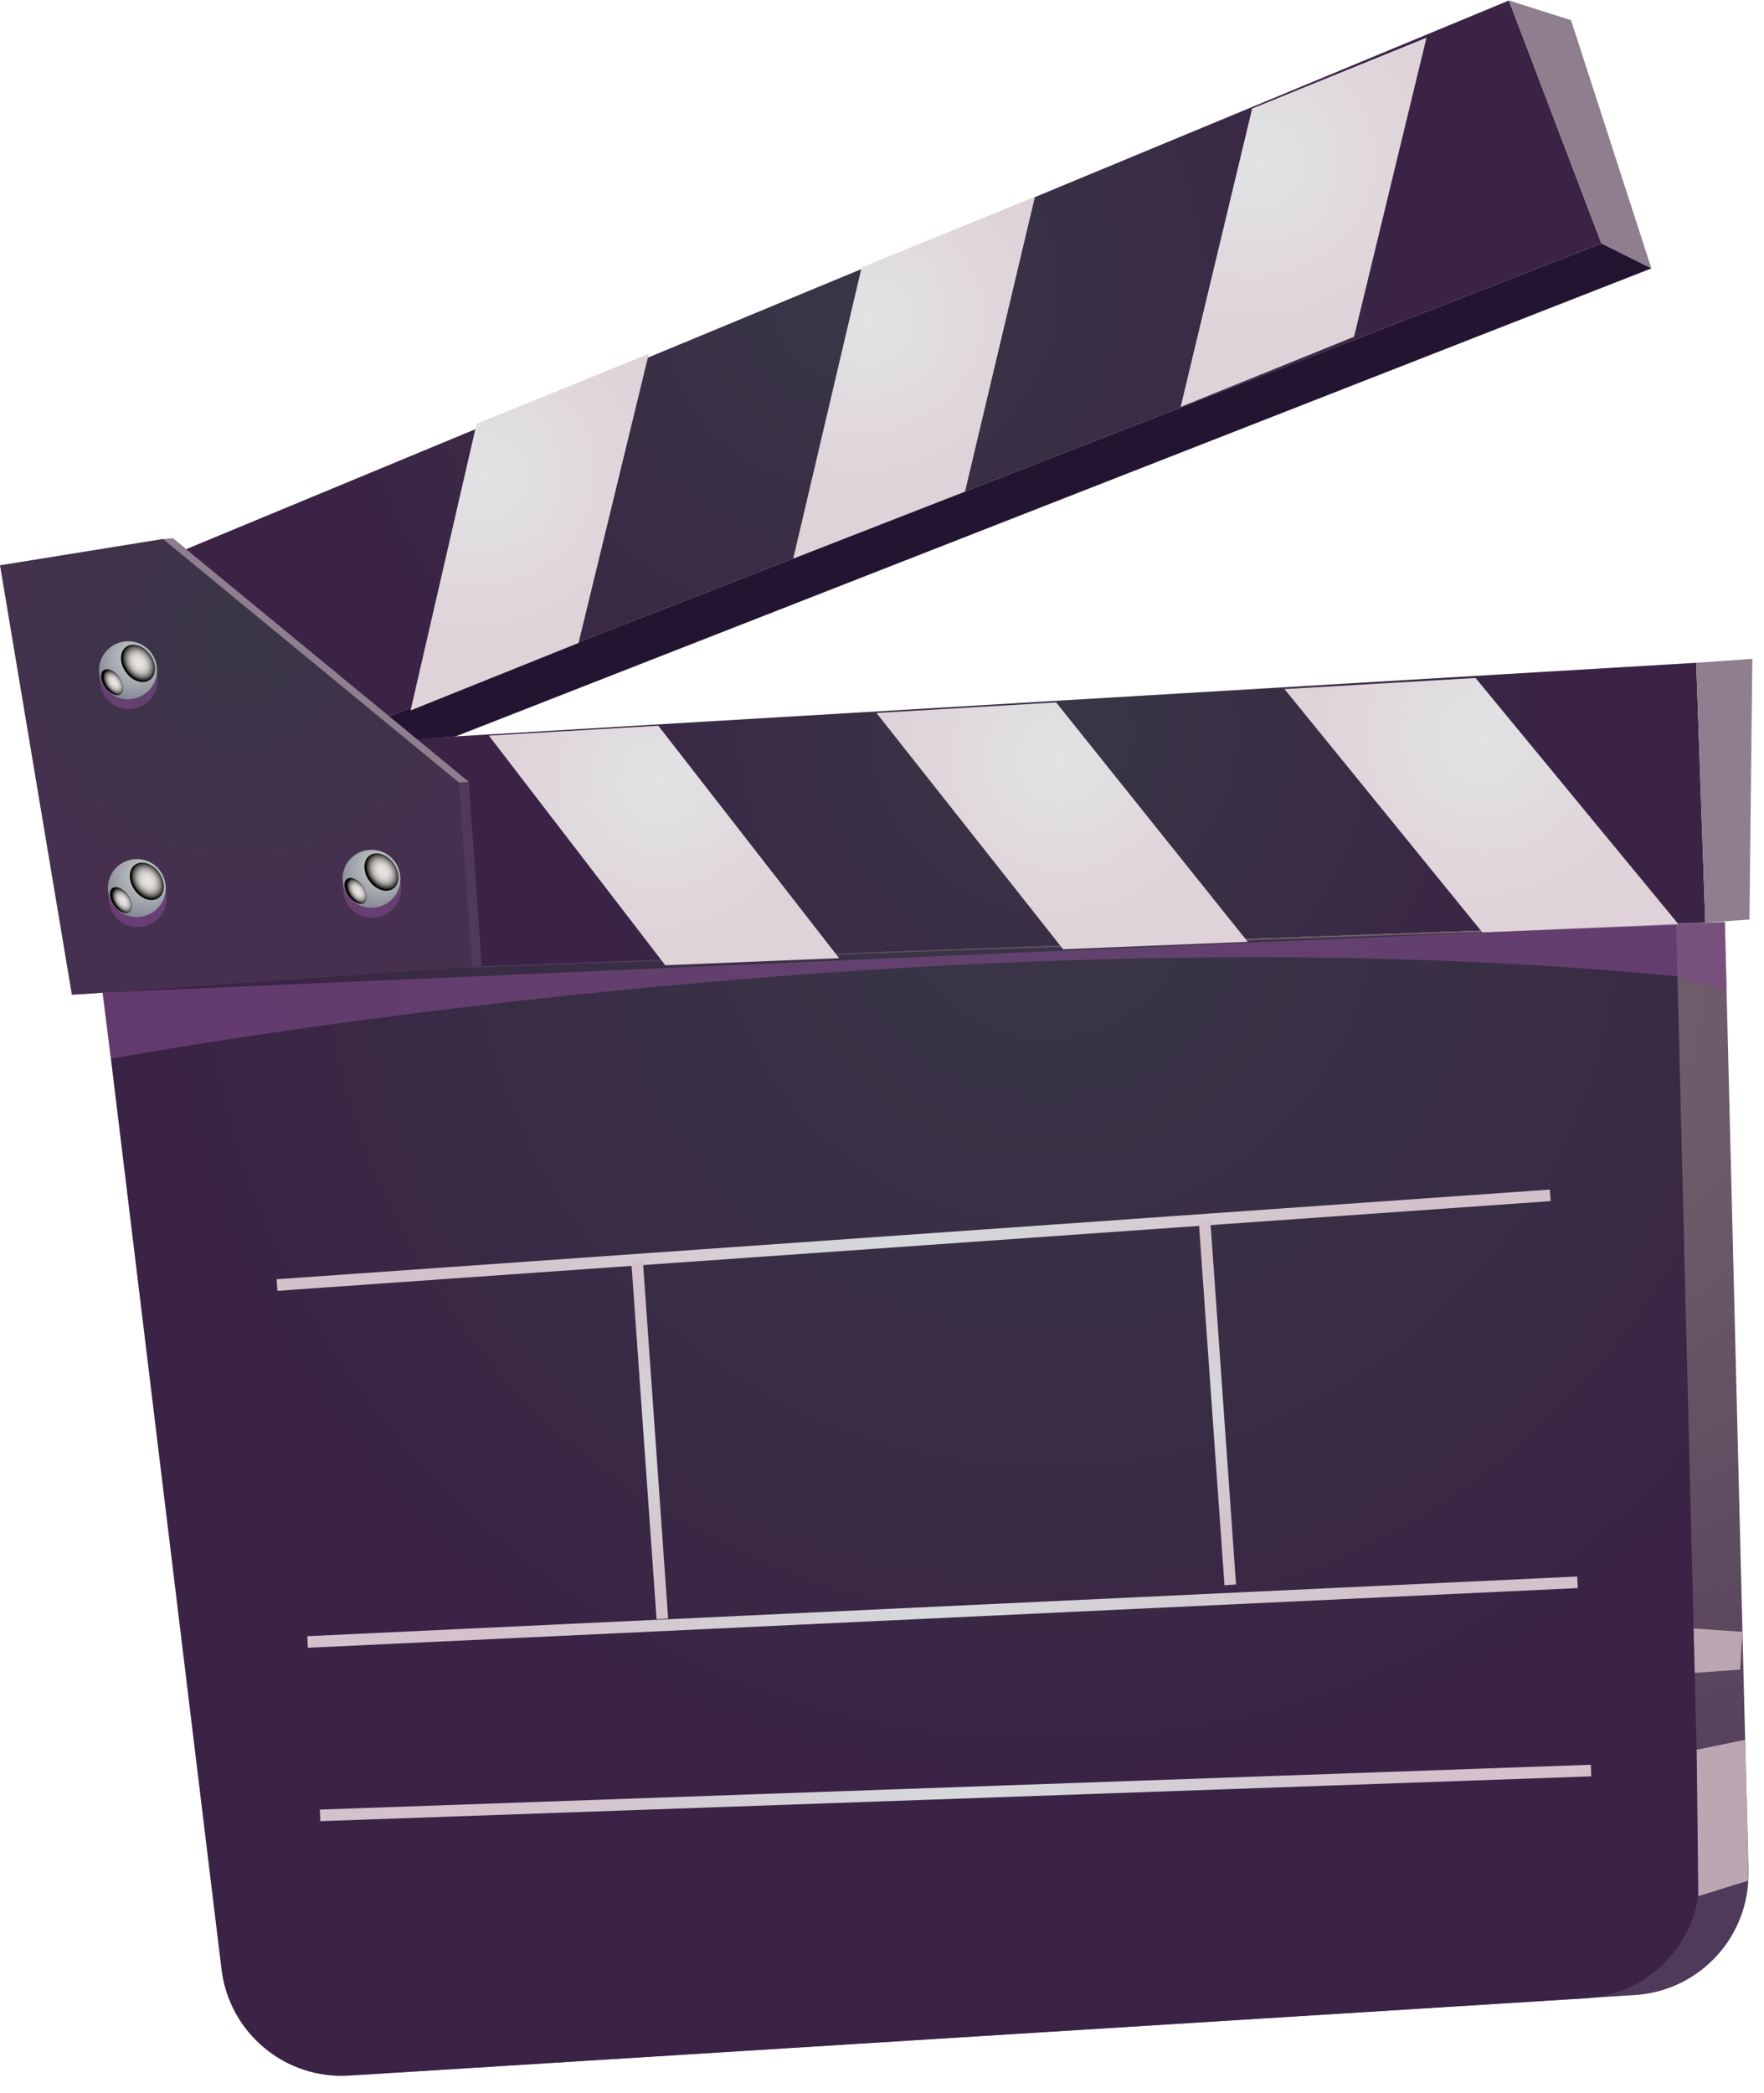 <svg width="102" height="121" viewBox="0 0 102 121" fill="none" xmlns="http://www.w3.org/2000/svg">
<g id="Frame" clip-path="url(#clip0_204_2070)">
<g id="Group">
<g id="Modo de isolamento">
<g id="Group_2">
<path id="Vector" fill-rule="evenodd" clip-rule="evenodd" d="M19.25 42.671L92.599 14.077L87.25 0.028L9.504 32.275L19.25 42.671Z" fill="url(#paint0_radial_204_2070)"/>
<path id="Vector_2" fill-rule="evenodd" clip-rule="evenodd" d="M92.599 14.077L95.488 15.518L90.843 1.167L87.25 0.028L92.599 14.077Z" fill="#8F7F8E"/>
<path id="Vector_3" fill-rule="evenodd" clip-rule="evenodd" d="M8.68 56.506L15.624 113.674C16.073 117.353 19.311 120.048 23.011 119.82L94.536 115.349C98.29 115.115 101.192 111.951 101.098 108.191L99.737 53.308L8.68 56.506Z" fill="url(#paint1_radial_204_2070)"/>
<path id="Vector_4" fill-rule="evenodd" clip-rule="evenodd" d="M5.865 56.7L12.809 113.868C13.258 117.548 16.495 120.242 20.195 120.008L91.721 115.537C95.474 115.302 98.377 112.139 98.283 108.378L96.922 53.496L5.865 56.693V56.7Z" fill="url(#paint2_radial_204_2070)"/>
<path id="Vector_5" fill-rule="evenodd" clip-rule="evenodd" d="M27.294 55.882L98.605 53.342L98.082 38.321L21.932 42.839L27.294 55.882Z" fill="url(#paint3_radial_204_2070)"/>
<path id="Vector_6" fill-rule="evenodd" clip-rule="evenodd" d="M98.605 53.342L101.159 53.168L101.326 38.093L98.082 38.321L98.605 53.342Z" fill="#8F7F8E"/>
<path id="Vector_7" fill-rule="evenodd" clip-rule="evenodd" d="M26.349 42.577L95.488 15.518L92.599 14.077L21.844 41.659L23.218 42.798L26.349 42.577Z" fill="#231431"/>
<path id="Vector_8" fill-rule="evenodd" clip-rule="evenodd" d="M4.719 57.477L0.563 32.65L9.994 31.122L27.106 45.205L27.857 55.842L4.719 57.477Z" fill="url(#paint4_radial_204_2070)"/>
<path id="Vector_9" fill-rule="evenodd" clip-rule="evenodd" d="M4.156 57.518L0 32.684L9.424 31.162L26.543 45.245L27.294 55.882L4.156 57.518Z" fill="url(#paint5_radial_204_2070)"/>
<g id="Group_3">
<path id="Vector_10" fill-rule="evenodd" clip-rule="evenodd" d="M48.521 55.4L38.467 55.808L28.266 42.53L38.065 41.96L48.521 55.4Z" fill="url(#paint6_radial_204_2070)"/>
<path id="Vector_11" fill-rule="evenodd" clip-rule="evenodd" d="M72.149 54.455L61.471 54.883L50.68 41.223L61.069 40.613L72.149 54.455Z" fill="url(#paint7_radial_204_2070)"/>
<path id="Vector_12" fill-rule="evenodd" clip-rule="evenodd" d="M97.07 53.456L85.715 53.912L74.273 39.842L85.32 39.199L97.07 53.456Z" fill="url(#paint8_radial_204_2070)"/>
</g>
<g id="Group_4">
<path id="Vector_13" fill-rule="evenodd" clip-rule="evenodd" d="M68.268 23.528L78.295 19.473L82.484 2.179L72.403 6.275L68.268 23.528Z" fill="url(#paint9_radial_204_2070)"/>
<path id="Vector_14" fill-rule="evenodd" clip-rule="evenodd" d="M45.867 32.295L55.801 28.421L59.843 11.382L49.822 15.458L45.867 32.295Z" fill="url(#paint10_radial_204_2070)"/>
<path id="Vector_15" fill-rule="evenodd" clip-rule="evenodd" d="M23.741 41.076L33.453 37.175L37.515 20.458L27.555 24.506L23.741 41.076Z" fill="url(#paint11_radial_204_2070)"/>
</g>
<g id="Vector_16" style="mix-blend-mode:multiply" opacity="0.6">
<path fill-rule="evenodd" clip-rule="evenodd" d="M6.414 61.218C6.414 61.218 54.158 52.283 97.002 56.452L99.838 57.256L99.737 53.301L5.912 57.39L6.414 61.218Z" fill="#7F4A89"/>
</g>
<g id="Group_5">
<g id="Vector_17" style="mix-blend-mode:multiply" opacity="0.6">
<path fill-rule="evenodd" clip-rule="evenodd" d="M23.191 51.271C23.259 52.196 22.561 52.993 21.636 53.06C20.711 53.127 19.914 52.43 19.847 51.505C19.78 50.58 20.477 49.783 21.402 49.716C22.327 49.649 23.124 50.346 23.191 51.271Z" fill="#7F4A89"/>
</g>
<path id="Vector_18" fill-rule="evenodd" clip-rule="evenodd" d="M23.151 50.694C23.218 51.619 22.521 52.417 21.596 52.484C20.671 52.551 19.874 51.854 19.807 50.929C19.74 50.004 20.437 49.206 21.362 49.139C22.287 49.072 23.084 49.769 23.151 50.694Z" fill="url(#paint12_radial_204_2070)"/>
<path id="Vector_19" style="mix-blend-mode:screen" fill-rule="evenodd" clip-rule="evenodd" d="M22.756 49.91C23.138 50.433 23.131 51.09 22.743 51.371C22.354 51.653 21.73 51.458 21.355 50.929C20.973 50.406 20.98 49.749 21.369 49.468C21.757 49.186 22.381 49.38 22.756 49.91Z" fill="url(#paint13_radial_204_2070)"/>
<path id="Vector_20" style="mix-blend-mode:screen" fill-rule="evenodd" clip-rule="evenodd" d="M20.966 51.21C21.241 51.593 21.281 52.028 21.06 52.196C20.839 52.357 20.43 52.182 20.155 51.807C19.88 51.425 19.84 50.989 20.061 50.822C20.283 50.661 20.692 50.835 20.966 51.21Z" fill="url(#paint14_radial_204_2070)"/>
</g>
<g id="Group_6">
<g id="Vector_21" style="mix-blend-mode:multiply" opacity="0.6">
<path fill-rule="evenodd" clip-rule="evenodd" d="M9.116 39.206C9.183 40.131 8.486 40.928 7.561 40.995C6.636 41.062 5.838 40.365 5.771 39.44C5.704 38.515 6.401 37.718 7.326 37.651C8.251 37.584 9.049 38.281 9.116 39.206Z" fill="#7F4A89"/>
</g>
<path id="Vector_22" fill-rule="evenodd" clip-rule="evenodd" d="M9.076 38.636C9.143 39.561 8.446 40.358 7.521 40.426C6.596 40.493 5.798 39.795 5.731 38.87C5.664 37.946 6.361 37.148 7.286 37.081C8.211 37.014 9.009 37.711 9.076 38.636Z" fill="url(#paint15_radial_204_2070)"/>
<path id="Vector_23" style="mix-blend-mode:screen" fill-rule="evenodd" clip-rule="evenodd" d="M8.68 37.845C9.062 38.368 9.056 39.025 8.667 39.306C8.278 39.588 7.655 39.393 7.279 38.864C6.897 38.341 6.904 37.684 7.293 37.403C7.682 37.121 8.305 37.315 8.68 37.845Z" fill="url(#paint16_radial_204_2070)"/>
<path id="Vector_24" style="mix-blend-mode:screen" fill-rule="evenodd" clip-rule="evenodd" d="M6.891 39.145C7.165 39.527 7.206 39.963 6.984 40.13C6.763 40.291 6.354 40.117 6.08 39.742C5.805 39.366 5.765 38.924 5.986 38.756C6.207 38.596 6.616 38.77 6.891 39.145Z" fill="url(#paint17_radial_204_2070)"/>
</g>
<g id="Group_7">
<g id="Vector_25" style="mix-blend-mode:multiply" opacity="0.6">
<path fill-rule="evenodd" clip-rule="evenodd" d="M9.632 51.807C9.699 52.732 9.002 53.529 8.077 53.596C7.152 53.663 6.354 52.966 6.287 52.041C6.22 51.116 6.917 50.319 7.842 50.252C8.767 50.185 9.565 50.882 9.632 51.807Z" fill="#7F4A89"/>
</g>
<path id="Vector_26" fill-rule="evenodd" clip-rule="evenodd" d="M9.585 51.23C9.652 52.155 8.955 52.953 8.03 53.02C7.105 53.087 6.307 52.39 6.24 51.465C6.173 50.54 6.87 49.742 7.795 49.675C8.72 49.608 9.518 50.305 9.585 51.23Z" fill="url(#paint18_radial_204_2070)"/>
<path id="Vector_27" style="mix-blend-mode:screen" fill-rule="evenodd" clip-rule="evenodd" d="M9.19 50.446C9.572 50.969 9.565 51.626 9.176 51.907C8.787 52.189 8.164 51.995 7.789 51.465C7.407 50.942 7.413 50.285 7.802 50.004C8.191 49.722 8.814 49.917 9.19 50.439V50.446Z" fill="url(#paint19_radial_204_2070)"/>
<path id="Vector_28" style="mix-blend-mode:screen" fill-rule="evenodd" clip-rule="evenodd" d="M7.4 51.746C7.675 52.129 7.715 52.564 7.494 52.732C7.273 52.893 6.864 52.718 6.589 52.343C6.314 51.961 6.274 51.525 6.495 51.358C6.716 51.197 7.125 51.371 7.4 51.746Z" fill="url(#paint20_radial_204_2070)"/>
</g>
<g id="Vector_29" style="mix-blend-mode:soft-light">
<path fill-rule="evenodd" clip-rule="evenodd" d="M98.202 109.632L101.091 108.734L100.91 100.59L98.108 101.166L98.202 109.632Z" fill="#BBA6B1"/>
</g>
<g id="Vector_30" style="mix-blend-mode:soft-light">
<path fill-rule="evenodd" clip-rule="evenodd" d="M97.995 96.722L100.622 96.534L100.756 94.349L97.935 94.155L97.995 96.722Z" fill="#BBA6B1"/>
</g>
<path id="Vector_31" d="M91.199 91.151L17.77 94.601L17.802 95.27L91.23 91.82L91.199 91.151Z" fill="url(#paint21_radial_204_2070)"/>
<path id="Vector_32" d="M91.987 102.034L18.497 104.626L18.52 105.296L92.011 102.704L91.987 102.034Z" fill="url(#paint22_radial_204_2070)"/>
<path id="Vector_33" d="M89.616 68.778L15.994 73.964L16.041 74.633L89.663 69.446L89.616 68.778Z" fill="url(#paint23_radial_204_2070)"/>
<path id="Vector_34" d="M37.167 72.818L36.498 72.865L37.965 93.626L38.633 93.579L37.167 72.818Z" fill="url(#paint24_radial_204_2070)"/>
<path id="Vector_35" d="M69.98 70.497L69.311 70.544L70.803 91.659L71.471 91.612L69.98 70.497Z" fill="url(#paint25_radial_204_2070)"/>
<path id="Vector_36" fill-rule="evenodd" clip-rule="evenodd" d="M26.543 45.245L27.106 45.205L9.994 31.122L9.424 31.162L26.543 45.245Z" fill="#8F7F8E"/>
</g>
</g>
</g>
</g>
<defs>
<radialGradient id="paint0_radial_204_2070" cx="0" cy="0" r="1" gradientUnits="userSpaceOnUse" gradientTransform="translate(49.807 17.402) rotate(-23.11) scale(31.66 28.782)">
<stop stop-color="#393646"/>
<stop offset="0.53" stop-color="#392E45"/>
<stop offset="1" stop-color="#3A2345"/>
</radialGradient>
<radialGradient id="paint1_radial_204_2070" cx="0" cy="0" r="1" gradientUnits="userSpaceOnUse" gradientTransform="translate(86.564 58.468) rotate(-4.04) scale(51.833 51.833)">
<stop stop-color="#73616D"/>
<stop offset="0.33" stop-color="#6B5968"/>
<stop offset="0.82" stop-color="#57445D"/>
<stop offset="1" stop-color="#4F3B59"/>
</radialGradient>
<radialGradient id="paint2_radial_204_2070" cx="0" cy="0" r="1" gradientUnits="userSpaceOnUse" gradientTransform="translate(60.713 51.887) rotate(-4.04) scale(51.833 51.833)">
<stop stop-color="#393646"/>
<stop offset="0.53" stop-color="#392E45"/>
<stop offset="1" stop-color="#3A2345"/>
</radialGradient>
<radialGradient id="paint3_radial_204_2070" cx="0" cy="0" r="1" gradientUnits="userSpaceOnUse" gradientTransform="translate(60.978 42.226) rotate(-4.04) scale(28.782 28.782)">
<stop stop-color="#393646"/>
<stop offset="0.53" stop-color="#392E45"/>
<stop offset="1" stop-color="#3A2345"/>
</radialGradient>
<radialGradient id="paint4_radial_204_2070" cx="0" cy="0" r="1" gradientUnits="userSpaceOnUse" gradientTransform="translate(14.182 43.818) rotate(-4.04) scale(12.876 12.876)">
<stop stop-color="#73616D"/>
<stop offset="0.33" stop-color="#6B5968"/>
<stop offset="0.82" stop-color="#57445D"/>
<stop offset="1" stop-color="#4F3B59"/>
</radialGradient>
<radialGradient id="paint5_radial_204_2070" cx="0" cy="0" r="1" gradientUnits="userSpaceOnUse" gradientTransform="translate(13.863 36.825) rotate(-4.04) scale(15.356 15.356)">
<stop stop-color="#393646"/>
<stop offset="0.69" stop-color="#40324B"/>
<stop offset="1" stop-color="#463050"/>
</radialGradient>
<radialGradient id="paint6_radial_204_2070" cx="0" cy="0" r="1" gradientUnits="userSpaceOnUse" gradientTransform="translate(38.301 45.181) rotate(-3.4) scale(9.317 9.317)">
<stop stop-color="#E1E3E5"/>
<stop offset="1" stop-color="#DFD3D9"/>
</radialGradient>
<radialGradient id="paint7_radial_204_2070" cx="0" cy="0" r="1" gradientUnits="userSpaceOnUse" gradientTransform="translate(61.406 43.929) rotate(-3.4) scale(9.726 9.726)">
<stop stop-color="#E1E3E5"/>
<stop offset="1" stop-color="#DFD3D9"/>
</radialGradient>
<radialGradient id="paint8_radial_204_2070" cx="0" cy="0" r="1" gradientUnits="userSpaceOnUse" gradientTransform="translate(85.749 42.61) rotate(-3.4) scale(10.168 10.168)">
<stop stop-color="#E1E3E5"/>
<stop offset="1" stop-color="#DFD3D9"/>
</radialGradient>
<radialGradient id="paint9_radial_204_2070" cx="0" cy="0" r="1" gradientUnits="userSpaceOnUse" gradientTransform="translate(72.729 9.504) rotate(159.01) scale(10.371 9.761)">
<stop stop-color="#E1E3E5"/>
<stop offset="1" stop-color="#DFD3D9"/>
</radialGradient>
<radialGradient id="paint10_radial_204_2070" cx="0" cy="0" r="1" gradientUnits="userSpaceOnUse" gradientTransform="translate(50.191 18.592) rotate(159.01) scale(10.159 9.562)">
<stop stop-color="#E1E3E5"/>
<stop offset="1" stop-color="#DFD3D9"/>
</radialGradient>
<radialGradient id="paint11_radial_204_2070" cx="0" cy="0" r="1" gradientUnits="userSpaceOnUse" gradientTransform="translate(27.928 27.596) rotate(159.01) scale(10.016 9.427)">
<stop stop-color="#E1E3E5"/>
<stop offset="1" stop-color="#DFD3D9"/>
</radialGradient>
<radialGradient id="paint12_radial_204_2070" cx="0" cy="0" r="1" gradientUnits="userSpaceOnUse" gradientTransform="translate(21.99 50.1) rotate(-4.04) scale(2.728 2.728)">
<stop stop-color="#CFD6D1"/>
<stop offset="0.56" stop-color="#A3A7AE"/>
<stop offset="1" stop-color="#7F7F90"/>
</radialGradient>
<radialGradient id="paint13_radial_204_2070" cx="0" cy="0" r="1" gradientUnits="userSpaceOnUse" gradientTransform="translate(22.121 50.375) rotate(-36.03) scale(0.868 1.173)">
<stop stop-color="#E6E3E0"/>
<stop offset="0.21" stop-color="#E3E0DD"/>
<stop offset="0.35" stop-color="#DAD7D4"/>
<stop offset="0.47" stop-color="#CBC8C6"/>
<stop offset="0.58" stop-color="#B6B3B1"/>
<stop offset="0.68" stop-color="#9A9896"/>
<stop offset="0.77" stop-color="#787775"/>
<stop offset="0.86" stop-color="#504F4E"/>
<stop offset="0.94" stop-color="#232322"/>
<stop offset="1"/>
</radialGradient>
<radialGradient id="paint14_radial_204_2070" cx="0" cy="0" r="1" gradientUnits="userSpaceOnUse" gradientTransform="translate(20.684 51.524) rotate(-36.03) scale(0.501 0.846)">
<stop stop-color="#E6E3E0"/>
<stop offset="0.21" stop-color="#E3E0DD"/>
<stop offset="0.35" stop-color="#DAD7D4"/>
<stop offset="0.47" stop-color="#CBC8C6"/>
<stop offset="0.58" stop-color="#B6B3B1"/>
<stop offset="0.68" stop-color="#9A9896"/>
<stop offset="0.77" stop-color="#787775"/>
<stop offset="0.86" stop-color="#504F4E"/>
<stop offset="0.94" stop-color="#232322"/>
<stop offset="1"/>
</radialGradient>
<radialGradient id="paint15_radial_204_2070" cx="0" cy="0" r="1" gradientUnits="userSpaceOnUse" gradientTransform="translate(7.915 38.038) rotate(-4.04) scale(2.728 2.728)">
<stop stop-color="#CFD6D1"/>
<stop offset="0.56" stop-color="#A3A7AE"/>
<stop offset="1" stop-color="#7F7F90"/>
</radialGradient>
<radialGradient id="paint16_radial_204_2070" cx="0" cy="0" r="1" gradientUnits="userSpaceOnUse" gradientTransform="translate(8.038 38.314) rotate(-36.03) scale(0.868 1.173)">
<stop stop-color="#E6E3E0"/>
<stop offset="0.21" stop-color="#E3E0DD"/>
<stop offset="0.35" stop-color="#DAD7D4"/>
<stop offset="0.47" stop-color="#CBC8C6"/>
<stop offset="0.58" stop-color="#B6B3B1"/>
<stop offset="0.68" stop-color="#9A9896"/>
<stop offset="0.77" stop-color="#787775"/>
<stop offset="0.86" stop-color="#504F4E"/>
<stop offset="0.94" stop-color="#232322"/>
<stop offset="1"/>
</radialGradient>
<radialGradient id="paint17_radial_204_2070" cx="0" cy="0" r="1" gradientUnits="userSpaceOnUse" gradientTransform="translate(6.6 39.462) rotate(-36.03) scale(0.501 0.846)">
<stop stop-color="#E6E3E0"/>
<stop offset="0.21" stop-color="#E3E0DD"/>
<stop offset="0.35" stop-color="#DAD7D4"/>
<stop offset="0.47" stop-color="#CBC8C6"/>
<stop offset="0.58" stop-color="#B6B3B1"/>
<stop offset="0.68" stop-color="#9A9896"/>
<stop offset="0.77" stop-color="#787775"/>
<stop offset="0.86" stop-color="#504F4E"/>
<stop offset="0.94" stop-color="#232322"/>
<stop offset="1"/>
</radialGradient>
<radialGradient id="paint18_radial_204_2070" cx="0" cy="0" r="1" gradientUnits="userSpaceOnUse" gradientTransform="translate(8.428 50.635) rotate(-4.04) scale(2.728)">
<stop stop-color="#CFD6D1"/>
<stop offset="0.56" stop-color="#A3A7AE"/>
<stop offset="1" stop-color="#7F7F90"/>
</radialGradient>
<radialGradient id="paint19_radial_204_2070" cx="0" cy="0" r="1" gradientUnits="userSpaceOnUse" gradientTransform="translate(8.54 50.92) rotate(-36.03) scale(0.868 1.173)">
<stop stop-color="#E6E3E0"/>
<stop offset="0.21" stop-color="#E3E0DD"/>
<stop offset="0.35" stop-color="#DAD7D4"/>
<stop offset="0.47" stop-color="#CBC8C6"/>
<stop offset="0.58" stop-color="#B6B3B1"/>
<stop offset="0.68" stop-color="#9A9896"/>
<stop offset="0.77" stop-color="#787775"/>
<stop offset="0.86" stop-color="#504F4E"/>
<stop offset="0.94" stop-color="#232322"/>
<stop offset="1"/>
</radialGradient>
<radialGradient id="paint20_radial_204_2070" cx="0" cy="0" r="1" gradientUnits="userSpaceOnUse" gradientTransform="translate(7.107 52.075) rotate(-36.03) scale(0.501 0.846)">
<stop stop-color="#E6E3E0"/>
<stop offset="0.21" stop-color="#E3E0DD"/>
<stop offset="0.35" stop-color="#DAD7D4"/>
<stop offset="0.47" stop-color="#CBC8C6"/>
<stop offset="0.58" stop-color="#B6B3B1"/>
<stop offset="0.68" stop-color="#9A9896"/>
<stop offset="0.77" stop-color="#787775"/>
<stop offset="0.86" stop-color="#504F4E"/>
<stop offset="0.94" stop-color="#232322"/>
<stop offset="1"/>
</radialGradient>
<radialGradient id="paint21_radial_204_2070" cx="0" cy="0" r="1" gradientUnits="userSpaceOnUse" gradientTransform="translate(54.503 93.217) rotate(-4.04) scale(26 26)">
<stop stop-color="#D6D9DC"/>
<stop offset="1" stop-color="#D3C2CB"/>
</radialGradient>
<radialGradient id="paint22_radial_204_2070" cx="0" cy="0" r="1" gradientUnits="userSpaceOnUse" gradientTransform="translate(55.259 103.665) rotate(-4.05) scale(26.02 26.02)">
<stop stop-color="#D6D9DC"/>
<stop offset="1" stop-color="#D3C2CB"/>
</radialGradient>
<radialGradient id="paint23_radial_204_2070" cx="0" cy="0" r="1" gradientUnits="userSpaceOnUse" gradientTransform="translate(52.818 71.57) rotate(-4.04) scale(26.094 31.313)">
<stop stop-color="#D6D9DC"/>
<stop offset="1" stop-color="#D3C2CB"/>
</radialGradient>
<radialGradient id="paint24_radial_204_2070" cx="0" cy="0" r="1" gradientUnits="userSpaceOnUse" gradientTransform="translate(37.555 83.067) rotate(-4.04) scale(6.126 7.352)">
<stop stop-color="#D6D9DC"/>
<stop offset="1" stop-color="#D3C2CB"/>
</radialGradient>
<radialGradient id="paint25_radial_204_2070" cx="0" cy="0" r="1" gradientUnits="userSpaceOnUse" gradientTransform="translate(70.38 80.923) rotate(-4.04) scale(6.234 7.48)">
<stop stop-color="#D6D9DC"/>
<stop offset="1" stop-color="#D3C2CB"/>
</radialGradient>
<clipPath id="clip0_204_2070">
<rect width="101.326" height="120" fill="white" transform="translate(0 0.028)"/>
</clipPath>
</defs>
</svg>
